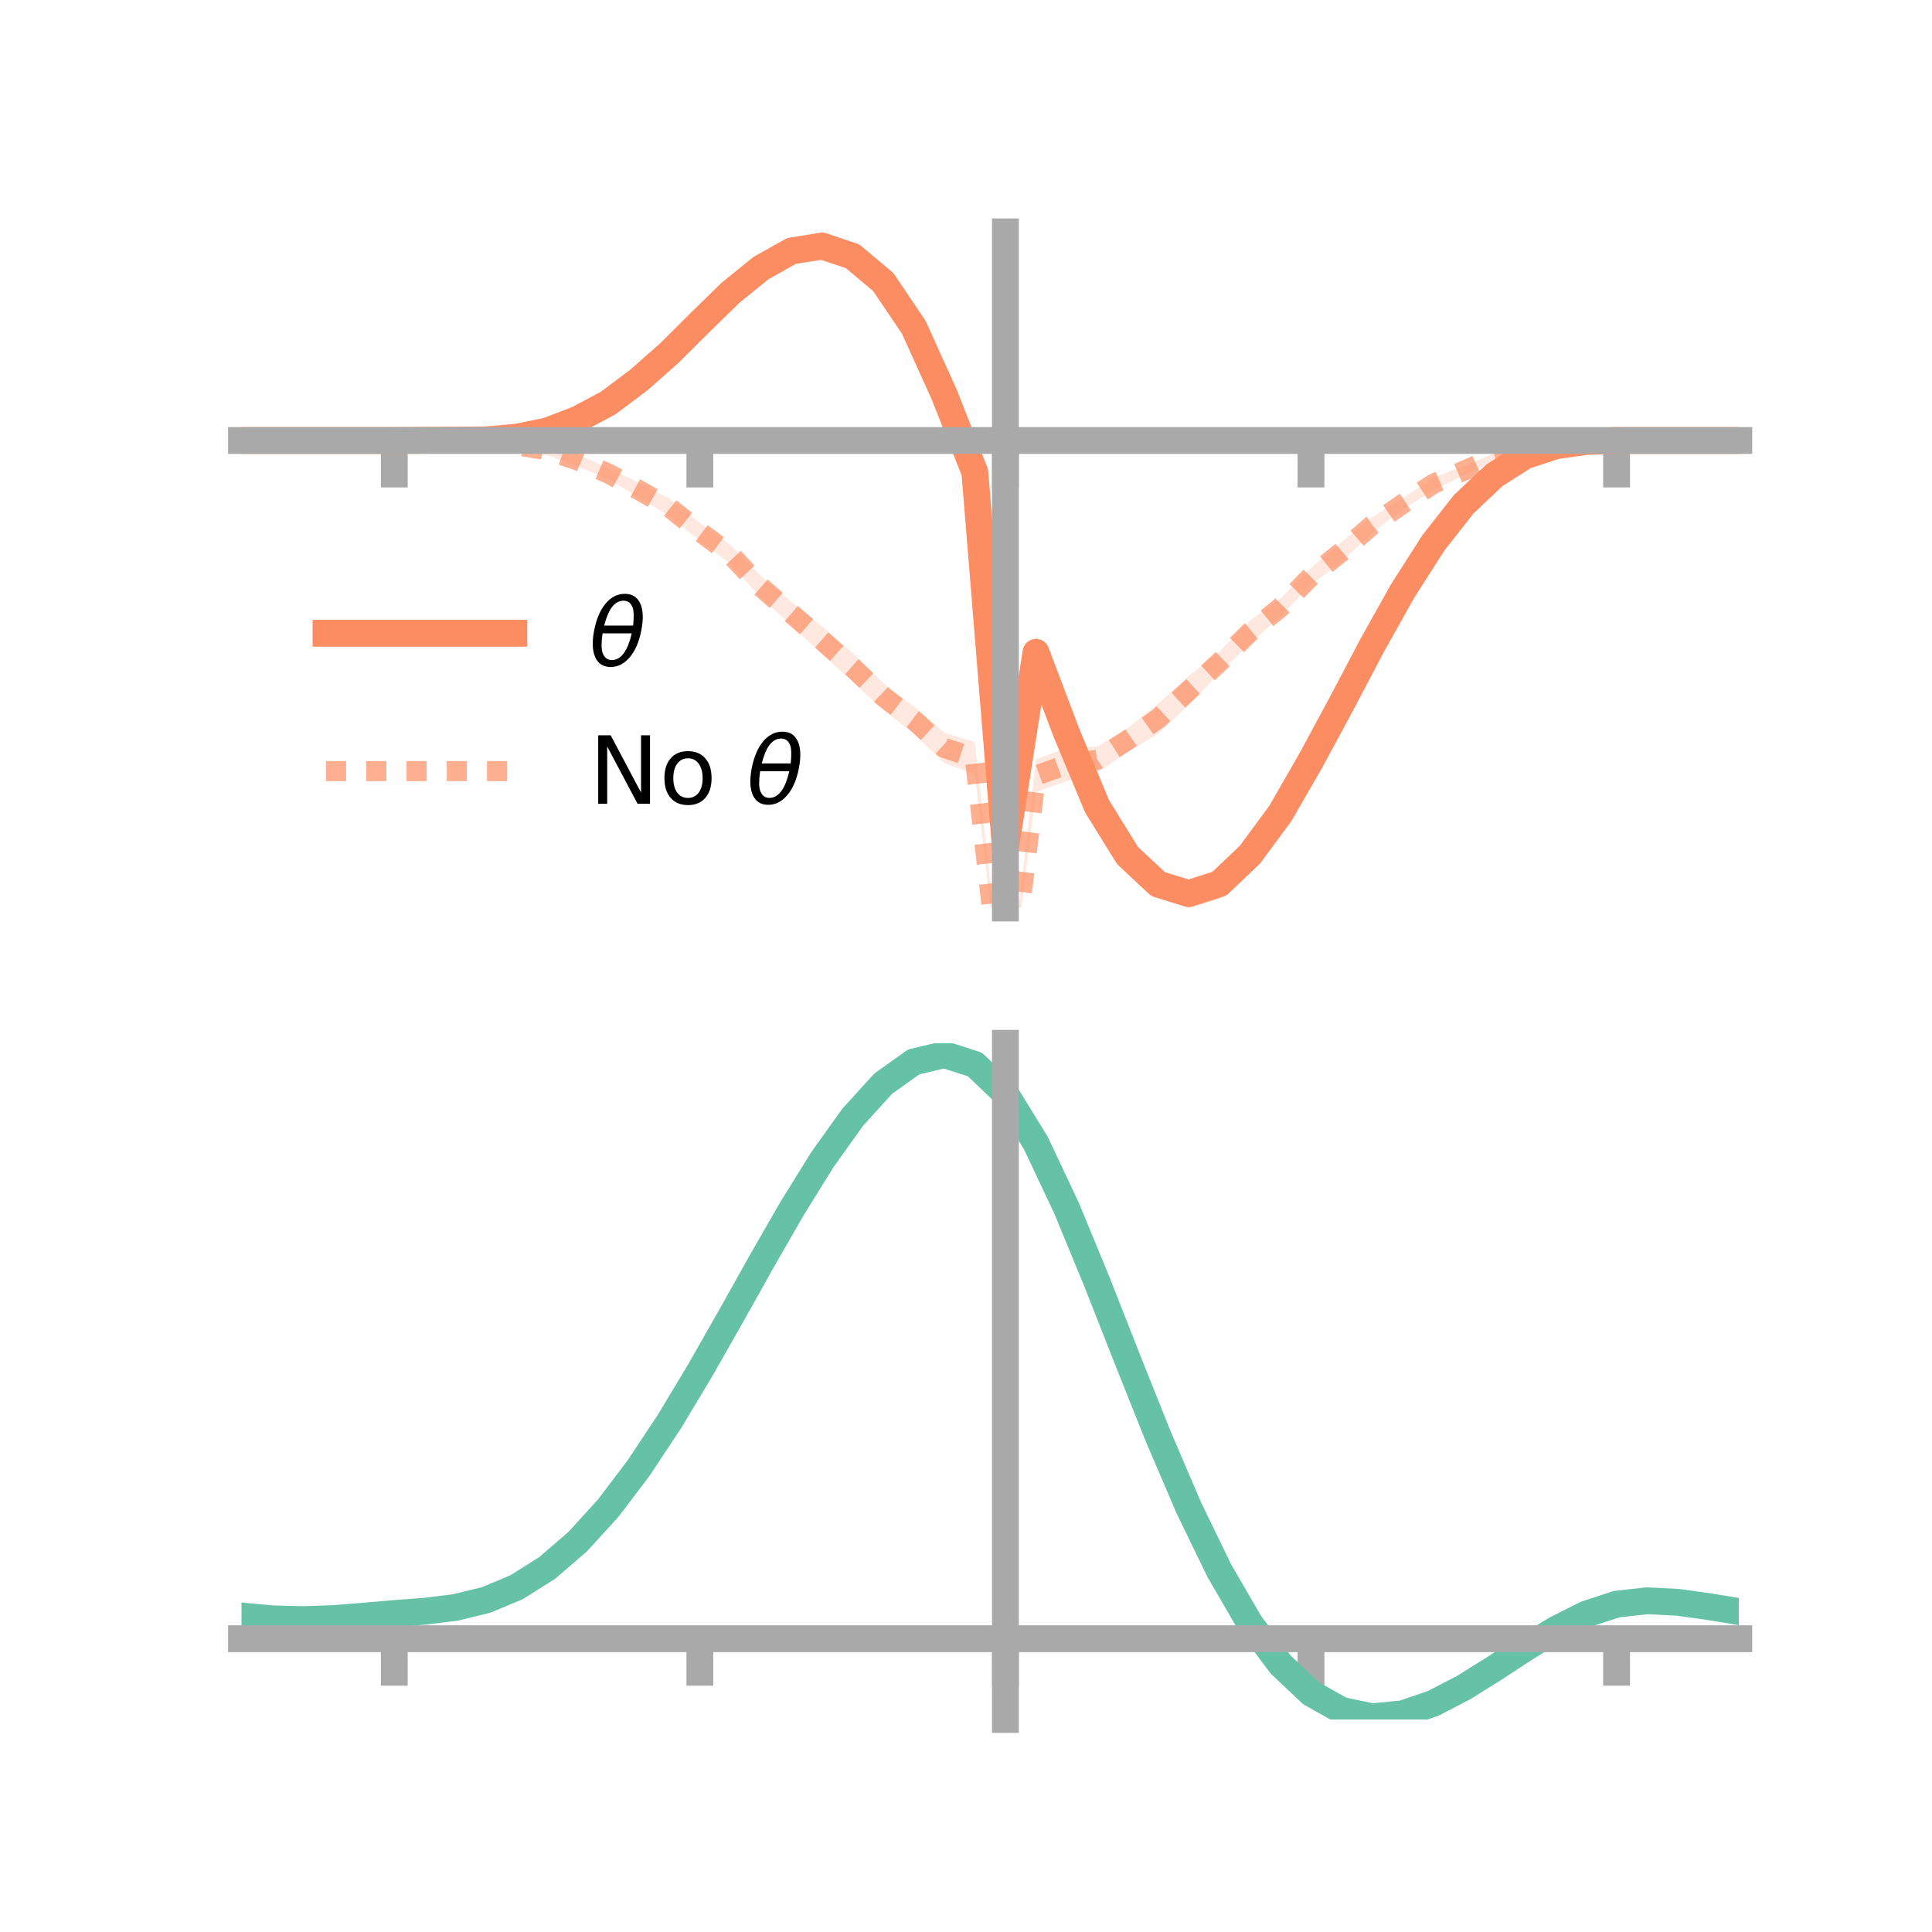 <?xml version="1.0" encoding="utf-8" standalone="no"?>
<!DOCTYPE svg PUBLIC "-//W3C//DTD SVG 1.1//EN"
  "http://www.w3.org/Graphics/SVG/1.1/DTD/svg11.dtd">
<!-- Created with matplotlib (https://matplotlib.org/) -->
<svg height="144pt" version="1.1" viewBox="0 0 144 144" width="144pt" xmlns="http://www.w3.org/2000/svg" xmlns:xlink="http://www.w3.org/1999/xlink">
 <defs>
  <style type="text/css">*{stroke-linecap:butt;stroke-linejoin:round;}</style>
 </defs>
 <g id="figure_1">
  <g id="patch_1">
   <path d="M 0 144 
L 144 144 
L 144 0 
L 0 0 
z
" style="fill:none;"/>
  </g>
  <g id="axes_1">
   <g id="patch_2">
    <path d="M 18 67.68 
L 129.6 67.68 
L 129.6 17.28 
L 18 17.28 
z
" style="fill:none;"/>
   </g>
   <g id="PolyCollection_1">
    <path clip-path="url(#p66d41242ee)" d="M 18 32.832 
L 18 32.832 
L 20.278 32.832 
L 22.555 32.832 
L 24.833 32.832 
L 27.11 32.832 
L 29.388 32.832 
L 31.665 32.785 
L 33.943 32.711 
L 36.22 32.614 
L 38.498 32.356 
L 40.776 31.802 
L 43.053 30.821 
L 45.331 29.504 
L 47.608 27.7 
L 49.886 25.695 
L 52.163 23.251 
L 54.441 20.791 
L 56.718 19.109 
L 58.996 17.722 
L 61.273 17.28 
L 63.551 18.082 
L 65.829 19.963 
L 68.106 23.265 
L 70.384 28.233 
L 72.661 33.833 
L 74.939 62.791 
L 77.216 47.333 
L 79.494 53.424 
L 81.771 59.042 
L 84.049 62.726 
L 86.327 64.868 
L 88.604 65.526 
L 90.882 64.734 
L 93.159 62.781 
L 95.437 59.628 
L 97.714 55.709 
L 99.992 51.746 
L 102.269 47.501 
L 104.547 43.42 
L 106.824 40.037 
L 109.102 37.231 
L 111.38 35.188 
L 113.657 33.814 
L 115.935 33.145 
L 118.212 32.872 
L 120.49 32.832 
L 122.767 32.832 
L 125.045 32.832 
L 127.322 32.832 
L 129.6 32.832 
L 129.6 32.832 
L 129.6 32.832 
L 127.322 32.832 
L 125.045 32.832 
L 122.767 32.832 
L 120.49 32.833 
L 118.212 32.94 
L 115.935 33.316 
L 113.657 34.15 
L 111.38 35.667 
L 109.102 37.921 
L 106.824 40.924 
L 104.547 44.675 
L 102.269 48.725 
L 99.992 53.131 
L 97.714 57.611 
L 95.437 61.609 
L 93.159 64.629 
L 90.882 67.007 
L 88.604 67.68 
L 86.327 66.938 
L 84.049 64.826 
L 81.771 61.17 
L 79.494 55.847 
L 77.216 49.91 
L 74.939 63.657 
L 72.661 36.583 
L 70.384 30.614 
L 68.106 25.513 
L 65.829 22.066 
L 63.551 20.128 
L 61.273 19.393 
L 58.996 19.689 
L 56.718 20.857 
L 54.441 22.865 
L 52.163 24.853 
L 49.886 26.943 
L 47.608 28.961 
L 45.331 30.573 
L 43.053 31.685 
L 40.776 32.451 
L 38.498 32.817 
L 36.22 32.96 
L 33.943 32.89 
L 31.665 32.843 
L 29.388 32.832 
L 27.11 32.832 
L 24.833 32.832 
L 22.555 32.832 
L 20.278 32.832 
L 18 32.832 
z
" style="fill:#fc8d62;fill-opacity:0.2;"/>
   </g>
   <g id="PolyCollection_2">
    <path clip-path="url(#p66d41242ee)" d="M 18 32.832 
L 18 32.832 
L 20.278 32.832 
L 22.555 32.832 
L 24.833 32.832 
L 27.11 32.832 
L 29.388 32.832 
L 31.665 32.782 
L 33.943 32.716 
L 36.22 32.692 
L 38.498 32.889 
L 40.776 33.202 
L 43.053 33.872 
L 45.331 34.869 
L 47.608 35.977 
L 49.886 37.17 
L 52.163 38.973 
L 54.441 40.624 
L 56.718 42.94 
L 58.996 44.874 
L 61.273 46.693 
L 63.551 48.673 
L 65.829 50.909 
L 68.106 52.652 
L 70.384 54.609 
L 72.661 55.322 
L 74.939 76.029 
L 77.216 56.589 
L 79.494 55.764 
L 81.771 55.649 
L 84.049 54.266 
L 86.327 52.435 
L 88.604 50.384 
L 90.882 48.569 
L 93.159 46.262 
L 95.437 44.61 
L 97.714 42.339 
L 99.992 40.392 
L 102.269 38.548 
L 104.547 37.146 
L 106.824 35.59 
L 109.102 34.746 
L 111.38 33.776 
L 113.657 33.317 
L 115.935 32.977 
L 118.212 32.857 
L 120.49 32.832 
L 122.767 32.832 
L 125.045 32.832 
L 127.322 32.832 
L 129.6 32.832 
L 129.6 32.832 
L 129.6 32.832 
L 127.322 32.832 
L 125.045 32.832 
L 122.767 32.832 
L 120.49 32.833 
L 118.212 32.916 
L 115.935 33.174 
L 113.657 33.709 
L 111.38 34.373 
L 109.102 35.437 
L 106.824 36.536 
L 104.547 37.978 
L 102.269 39.728 
L 99.992 41.871 
L 97.714 43.583 
L 95.437 45.938 
L 93.159 47.988 
L 90.882 50.172 
L 88.604 52.549 
L 86.327 54.678 
L 84.049 56.049 
L 81.771 57.605 
L 79.494 58.208 
L 77.216 59.035 
L 74.939 77.182 
L 72.661 57.688 
L 70.384 56.886 
L 68.106 54.669 
L 65.829 52.919 
L 63.551 50.818 
L 61.273 48.763 
L 58.996 46.606 
L 56.718 44.572 
L 54.441 42.027 
L 52.163 40.294 
L 49.886 38.471 
L 47.608 37.075 
L 45.331 35.706 
L 43.053 34.776 
L 40.776 33.91 
L 38.498 33.479 
L 36.22 33.051 
L 33.943 32.908 
L 31.665 32.845 
L 29.388 32.832 
L 27.11 32.832 
L 24.833 32.832 
L 22.555 32.832 
L 20.278 32.832 
L 18 32.832 
z
" style="fill:#fc8d62;fill-opacity:0.2;"/>
   </g>
   <g id="matplotlib.axis_1">
    <g id="xtick_1">
     <g id="line2d_1">
      <defs>
       <path d="M 0 0 
L 0 3.5 
" id="mdb9bf12f0d" style="stroke:#a9a9a9;stroke-width:2;"/>
      </defs>
      <g>
       <use style="fill:#a9a9a9;stroke:#a9a9a9;stroke-width:2;" x="29.388" xlink:href="#mdb9bf12f0d" y="32.832"/>
      </g>
     </g>
    </g>
    <g id="xtick_2">
     <g id="line2d_2">
      <g>
       <use style="fill:#a9a9a9;stroke:#a9a9a9;stroke-width:2;" x="52.163" xlink:href="#mdb9bf12f0d" y="32.832"/>
      </g>
     </g>
    </g>
    <g id="xtick_3">
     <g id="line2d_3">
      <g>
       <use style="fill:#a9a9a9;stroke:#a9a9a9;stroke-width:2;" x="74.939" xlink:href="#mdb9bf12f0d" y="32.832"/>
      </g>
     </g>
    </g>
    <g id="xtick_4">
     <g id="line2d_4">
      <g>
       <use style="fill:#a9a9a9;stroke:#a9a9a9;stroke-width:2;" x="97.714" xlink:href="#mdb9bf12f0d" y="32.832"/>
      </g>
     </g>
    </g>
    <g id="xtick_5">
     <g id="line2d_5">
      <g>
       <use style="fill:#a9a9a9;stroke:#a9a9a9;stroke-width:2;" x="120.49" xlink:href="#mdb9bf12f0d" y="32.832"/>
      </g>
     </g>
    </g>
   </g>
   <g id="matplotlib.axis_2"/>
   <g id="line2d_6">
    <path clip-path="url(#p66d41242ee)" d="M 18 32.832 
L 20.278 32.832 
L 22.555 32.832 
L 24.833 32.832 
L 27.11 32.832 
L 29.388 32.832 
L 31.665 32.814 
L 33.943 32.801 
L 36.22 32.787 
L 38.498 32.586 
L 40.776 32.126 
L 43.053 31.253 
L 45.331 30.038 
L 47.608 28.33 
L 49.886 26.319 
L 52.163 24.052 
L 54.441 21.828 
L 56.718 19.983 
L 58.996 18.705 
L 61.273 18.337 
L 63.551 19.105 
L 65.829 21.015 
L 68.106 24.389 
L 70.384 29.424 
L 72.661 35.208 
L 74.939 63.224 
L 77.216 48.621 
L 79.494 54.636 
L 81.771 60.106 
L 84.049 63.776 
L 86.327 65.903 
L 88.604 66.603 
L 90.882 65.871 
L 93.159 63.705 
L 95.437 60.619 
L 97.714 56.66 
L 99.992 52.439 
L 102.269 48.113 
L 104.547 44.047 
L 106.824 40.48 
L 109.102 37.576 
L 111.38 35.428 
L 113.657 33.982 
L 115.935 33.23 
L 118.212 32.906 
L 120.49 32.832 
L 122.767 32.832 
L 125.045 32.832 
L 127.322 32.832 
L 129.6 32.832 
" style="fill:none;stroke:#fc8d62;stroke-linecap:square;stroke-width:2;"/>
   </g>
   <g id="line2d_7">
    <path clip-path="url(#p66d41242ee)" d="M 18 32.832 
L 20.278 32.832 
L 22.555 32.832 
L 24.833 32.832 
L 27.11 32.832 
L 29.388 32.832 
L 31.665 32.814 
L 33.943 32.812 
L 36.22 32.872 
L 38.498 33.184 
L 40.776 33.556 
L 43.053 34.324 
L 45.331 35.287 
L 47.608 36.526 
L 49.886 37.82 
L 52.163 39.634 
L 54.441 41.326 
L 56.718 43.756 
L 58.996 45.74 
L 61.273 47.728 
L 63.551 49.745 
L 65.829 51.914 
L 68.106 53.66 
L 70.384 55.747 
L 72.661 56.505 
L 74.939 76.605 
L 77.216 57.812 
L 79.494 56.986 
L 81.771 56.627 
L 84.049 55.158 
L 86.327 53.556 
L 88.604 51.467 
L 90.882 49.371 
L 93.159 47.125 
L 95.437 45.274 
L 97.714 42.961 
L 99.992 41.131 
L 102.269 39.138 
L 104.547 37.562 
L 106.824 36.063 
L 109.102 35.091 
L 111.38 34.074 
L 113.657 33.513 
L 115.935 33.075 
L 118.212 32.887 
L 120.49 32.832 
L 122.767 32.832 
L 125.045 32.832 
L 127.322 32.832 
L 129.6 32.832 
" style="fill:none;stroke:#fc8d62;stroke-dasharray:1.5,1.5;stroke-dashoffset:0;stroke-opacity:0.7;stroke-width:1.5;"/>
   </g>
   <g id="patch_3">
    <path d="M 74.939 67.68 
L 74.939 17.28 
" style="fill:none;stroke:#a9a9a9;stroke-linecap:square;stroke-linejoin:miter;stroke-width:2;"/>
   </g>
   <g id="patch_4">
    <path d="M 129.6 67.68 
L 129.6 17.28 
" style="fill:none;"/>
   </g>
   <g id="patch_5">
    <path d="M 18 32.832 
L 129.6 32.832 
" style="fill:none;stroke:#a9a9a9;stroke-linecap:square;stroke-linejoin:miter;stroke-width:2;"/>
   </g>
   <g id="patch_6">
    <path d="M 18 17.28 
L 129.6 17.28 
" style="fill:none;"/>
   </g>
   <g id="legend_1">
    <g id="line2d_8">
     <path d="M 24.3 47.2 
L 38.3 47.2 
" style="fill:none;stroke:#fc8d62;stroke-linecap:square;stroke-width:2;"/>
    </g>
    <g id="line2d_9"/>
    <g id="text_1">
     <!-- $\theta$ -->
     <g transform="translate(43.9 49.65)scale(0.07 -0.07)">
      <defs>
       <path d="M 45.516 34.672 
L 14.453 34.672 
Q 12.359 20.062 14.5 13.875 
Q 17.188 6.25 24.469 6.25 
Q 31.781 6.25 37.359 13.922 
Q 42.234 20.656 45.516 34.672 
z
M 47.016 42.969 
Q 48.344 56.844 46.625 61.719 
Q 43.953 69.438 36.766 69.438 
Q 29.297 69.438 23.828 61.812 
Q 19.531 55.672 16.156 42.969 
z
M 38.188 76.766 
Q 49.906 76.766 54.594 66.406 
Q 59.281 56.109 55.719 37.844 
Q 52.203 19.625 43.453 9.281 
Q 34.766 -1.125 23.047 -1.125 
Q 11.281 -1.125 6.641 9.281 
Q 2 19.625 5.516 37.844 
Q 9.078 56.109 17.719 66.406 
Q 26.422 76.766 38.188 76.766 
z
" id="DejaVuSans-Oblique-952"/>
      </defs>
      <use transform="translate(0 0.234)" xlink:href="#DejaVuSans-Oblique-952"/>
     </g>
    </g>
    <g id="line2d_10">
     <path d="M 24.3 57.474 
L 38.3 57.474 
" style="fill:none;stroke:#fc8d62;stroke-dasharray:1.5,1.5;stroke-dashoffset:0;stroke-opacity:0.7;stroke-width:1.5;"/>
    </g>
    <g id="line2d_11"/>
    <g id="text_2">
     <!-- No $\theta$ -->
     <g transform="translate(43.9 59.924)scale(0.07 -0.07)">
      <defs>
       <path d="M 9.812 72.906 
L 23.094 72.906 
L 55.422 11.922 
L 55.422 72.906 
L 64.984 72.906 
L 64.984 0 
L 51.703 0 
L 19.391 60.984 
L 19.391 0 
L 9.812 0 
z
" id="DejaVuSans-78"/>
       <path d="M 30.609 48.391 
Q 23.391 48.391 19.188 42.75 
Q 14.984 37.109 14.984 27.297 
Q 14.984 17.484 19.156 11.844 
Q 23.344 6.203 30.609 6.203 
Q 37.797 6.203 41.984 11.859 
Q 46.188 17.531 46.188 27.297 
Q 46.188 37.016 41.984 42.703 
Q 37.797 48.391 30.609 48.391 
z
M 30.609 56 
Q 42.328 56 49.016 48.375 
Q 55.719 40.766 55.719 27.297 
Q 55.719 13.875 49.016 6.219 
Q 42.328 -1.422 30.609 -1.422 
Q 18.844 -1.422 12.172 6.219 
Q 5.516 13.875 5.516 27.297 
Q 5.516 40.766 12.172 48.375 
Q 18.844 56 30.609 56 
z
" id="DejaVuSans-111"/>
       <path id="DejaVuSans-32"/>
      </defs>
      <use transform="translate(0 0.234)" xlink:href="#DejaVuSans-78"/>
      <use transform="translate(74.805 0.234)" xlink:href="#DejaVuSans-111"/>
      <use transform="translate(135.986 0.234)" xlink:href="#DejaVuSans-32"/>
      <use transform="translate(167.773 0.234)" xlink:href="#DejaVuSans-Oblique-952"/>
     </g>
    </g>
   </g>
  </g>
  <g id="axes_2">
   <g id="patch_7">
    <path d="M 18 128.16 
L 129.6 128.16 
L 129.6 77.76 
L 18 77.76 
z
" style="fill:none;"/>
   </g>
   <g id="PolyCollection_3">
    <path clip-path="url(#p3dc4c5454e)" d="M 18 120.483 
L 18 120.409 
L 20.278 120.627 
L 22.555 120.687 
L 24.833 120.6 
L 27.11 120.413 
L 29.388 120.207 
L 31.665 120.031 
L 33.943 119.744 
L 36.22 119.184 
L 38.498 118.224 
L 40.776 116.771 
L 43.053 114.776 
L 45.331 112.23 
L 47.608 109.166 
L 49.886 105.65 
L 52.163 101.785 
L 54.441 97.699 
L 56.718 93.547 
L 58.996 89.503 
L 61.273 85.757 
L 63.551 82.507 
L 65.829 79.956 
L 68.106 78.308 
L 70.384 77.76 
L 72.661 78.502 
L 74.939 80.704 
L 77.216 84.457 
L 79.494 89.357 
L 81.771 94.952 
L 84.049 100.824 
L 86.327 106.605 
L 88.604 111.994 
L 90.882 116.758 
L 93.159 120.731 
L 95.437 123.819 
L 97.714 125.991 
L 99.992 127.278 
L 102.269 127.757 
L 104.547 127.544 
L 106.824 126.777 
L 109.102 125.612 
L 111.38 124.212 
L 113.657 122.742 
L 115.935 121.361 
L 118.212 120.225 
L 120.49 119.484 
L 122.767 119.234 
L 125.045 119.355 
L 127.322 119.68 
L 129.6 120.068 
L 129.6 120.166 
L 129.6 120.166 
L 127.322 119.802 
L 125.045 119.497 
L 122.767 119.389 
L 120.49 119.645 
L 118.212 120.396 
L 115.935 121.558 
L 113.657 122.979 
L 111.38 124.496 
L 109.102 125.941 
L 106.824 127.143 
L 104.547 127.934 
L 102.269 128.16 
L 99.992 127.688 
L 97.714 126.416 
L 95.437 124.28 
L 93.159 121.261 
L 90.882 117.391 
L 88.604 112.759 
L 86.327 107.521 
L 84.049 101.899 
L 81.771 96.186 
L 79.494 90.737 
L 77.216 85.965 
L 74.939 82.31 
L 72.661 80.171 
L 70.384 79.454 
L 68.106 79.988 
L 65.829 81.584 
L 63.551 84.048 
L 61.273 87.181 
L 58.996 90.787 
L 56.718 94.674 
L 54.441 98.659 
L 52.163 102.577 
L 49.886 106.282 
L 47.608 109.652 
L 45.331 112.592 
L 43.053 115.042 
L 40.776 116.971 
L 38.498 118.386 
L 36.22 119.328 
L 33.943 119.877 
L 31.665 120.154 
L 29.388 120.32 
L 27.11 120.511 
L 24.833 120.678 
L 22.555 120.75 
L 20.278 120.686 
L 18 120.483 
z
" style="fill:#66c2a5;fill-opacity:0.2;"/>
   </g>
   <g id="matplotlib.axis_3">
    <g id="xtick_6">
     <g id="line2d_12">
      <g>
       <use style="fill:#a9a9a9;stroke:#a9a9a9;stroke-width:2;" x="29.388" xlink:href="#mdb9bf12f0d" y="122.142"/>
      </g>
     </g>
    </g>
    <g id="xtick_7">
     <g id="line2d_13">
      <g>
       <use style="fill:#a9a9a9;stroke:#a9a9a9;stroke-width:2;" x="52.163" xlink:href="#mdb9bf12f0d" y="122.142"/>
      </g>
     </g>
    </g>
    <g id="xtick_8">
     <g id="line2d_14">
      <g>
       <use style="fill:#a9a9a9;stroke:#a9a9a9;stroke-width:2;" x="74.939" xlink:href="#mdb9bf12f0d" y="122.142"/>
      </g>
     </g>
    </g>
    <g id="xtick_9">
     <g id="line2d_15">
      <g>
       <use style="fill:#a9a9a9;stroke:#a9a9a9;stroke-width:2;" x="97.714" xlink:href="#mdb9bf12f0d" y="122.142"/>
      </g>
     </g>
    </g>
    <g id="xtick_10">
     <g id="line2d_16">
      <g>
       <use style="fill:#a9a9a9;stroke:#a9a9a9;stroke-width:2;" x="120.49" xlink:href="#mdb9bf12f0d" y="122.142"/>
      </g>
     </g>
    </g>
   </g>
   <g id="matplotlib.axis_4"/>
   <g id="line2d_17">
    <path clip-path="url(#p3dc4c5454e)" d="M 18 120.446 
L 20.278 120.656 
L 22.555 120.718 
L 24.833 120.639 
L 27.11 120.462 
L 29.388 120.263 
L 31.665 120.093 
L 33.943 119.811 
L 36.22 119.256 
L 38.498 118.305 
L 40.776 116.871 
L 43.053 114.909 
L 45.331 112.411 
L 47.608 109.409 
L 49.886 105.966 
L 52.163 102.181 
L 54.441 98.179 
L 56.718 94.11 
L 58.996 90.145 
L 61.273 86.469 
L 63.551 83.277 
L 65.829 80.77 
L 68.106 79.148 
L 70.384 78.607 
L 72.661 79.337 
L 74.939 81.507 
L 77.216 85.211 
L 79.494 90.047 
L 81.771 95.569 
L 84.049 101.361 
L 86.327 107.063 
L 88.604 112.377 
L 90.882 117.074 
L 93.159 120.996 
L 95.437 124.049 
L 97.714 126.204 
L 99.992 127.483 
L 102.269 127.959 
L 104.547 127.739 
L 106.824 126.96 
L 109.102 125.777 
L 111.38 124.354 
L 113.657 122.86 
L 115.935 121.459 
L 118.212 120.311 
L 120.49 119.565 
L 122.767 119.312 
L 125.045 119.426 
L 127.322 119.741 
L 129.6 120.117 
" style="fill:none;stroke:#66c2a5;stroke-linecap:square;stroke-width:2;"/>
   </g>
   <g id="patch_8">
    <path d="M 74.939 128.16 
L 74.939 77.76 
" style="fill:none;stroke:#a9a9a9;stroke-linecap:square;stroke-linejoin:miter;stroke-width:2;"/>
   </g>
   <g id="patch_9">
    <path d="M 129.6 128.16 
L 129.6 77.76 
" style="fill:none;"/>
   </g>
   <g id="patch_10">
    <path d="M 18 122.142 
L 129.6 122.142 
" style="fill:none;stroke:#a9a9a9;stroke-linecap:square;stroke-linejoin:miter;stroke-width:2;"/>
   </g>
   <g id="patch_11">
    <path d="M 18 77.76 
L 129.6 77.76 
" style="fill:none;"/>
   </g>
  </g>
 </g>
 <defs>
  <clipPath id="p66d41242ee">
   <rect height="50.4" width="111.6" x="18" y="17.28"/>
  </clipPath>
  <clipPath id="p3dc4c5454e">
   <rect height="50.4" width="111.6" x="18" y="77.76"/>
  </clipPath>
 </defs>
</svg>
